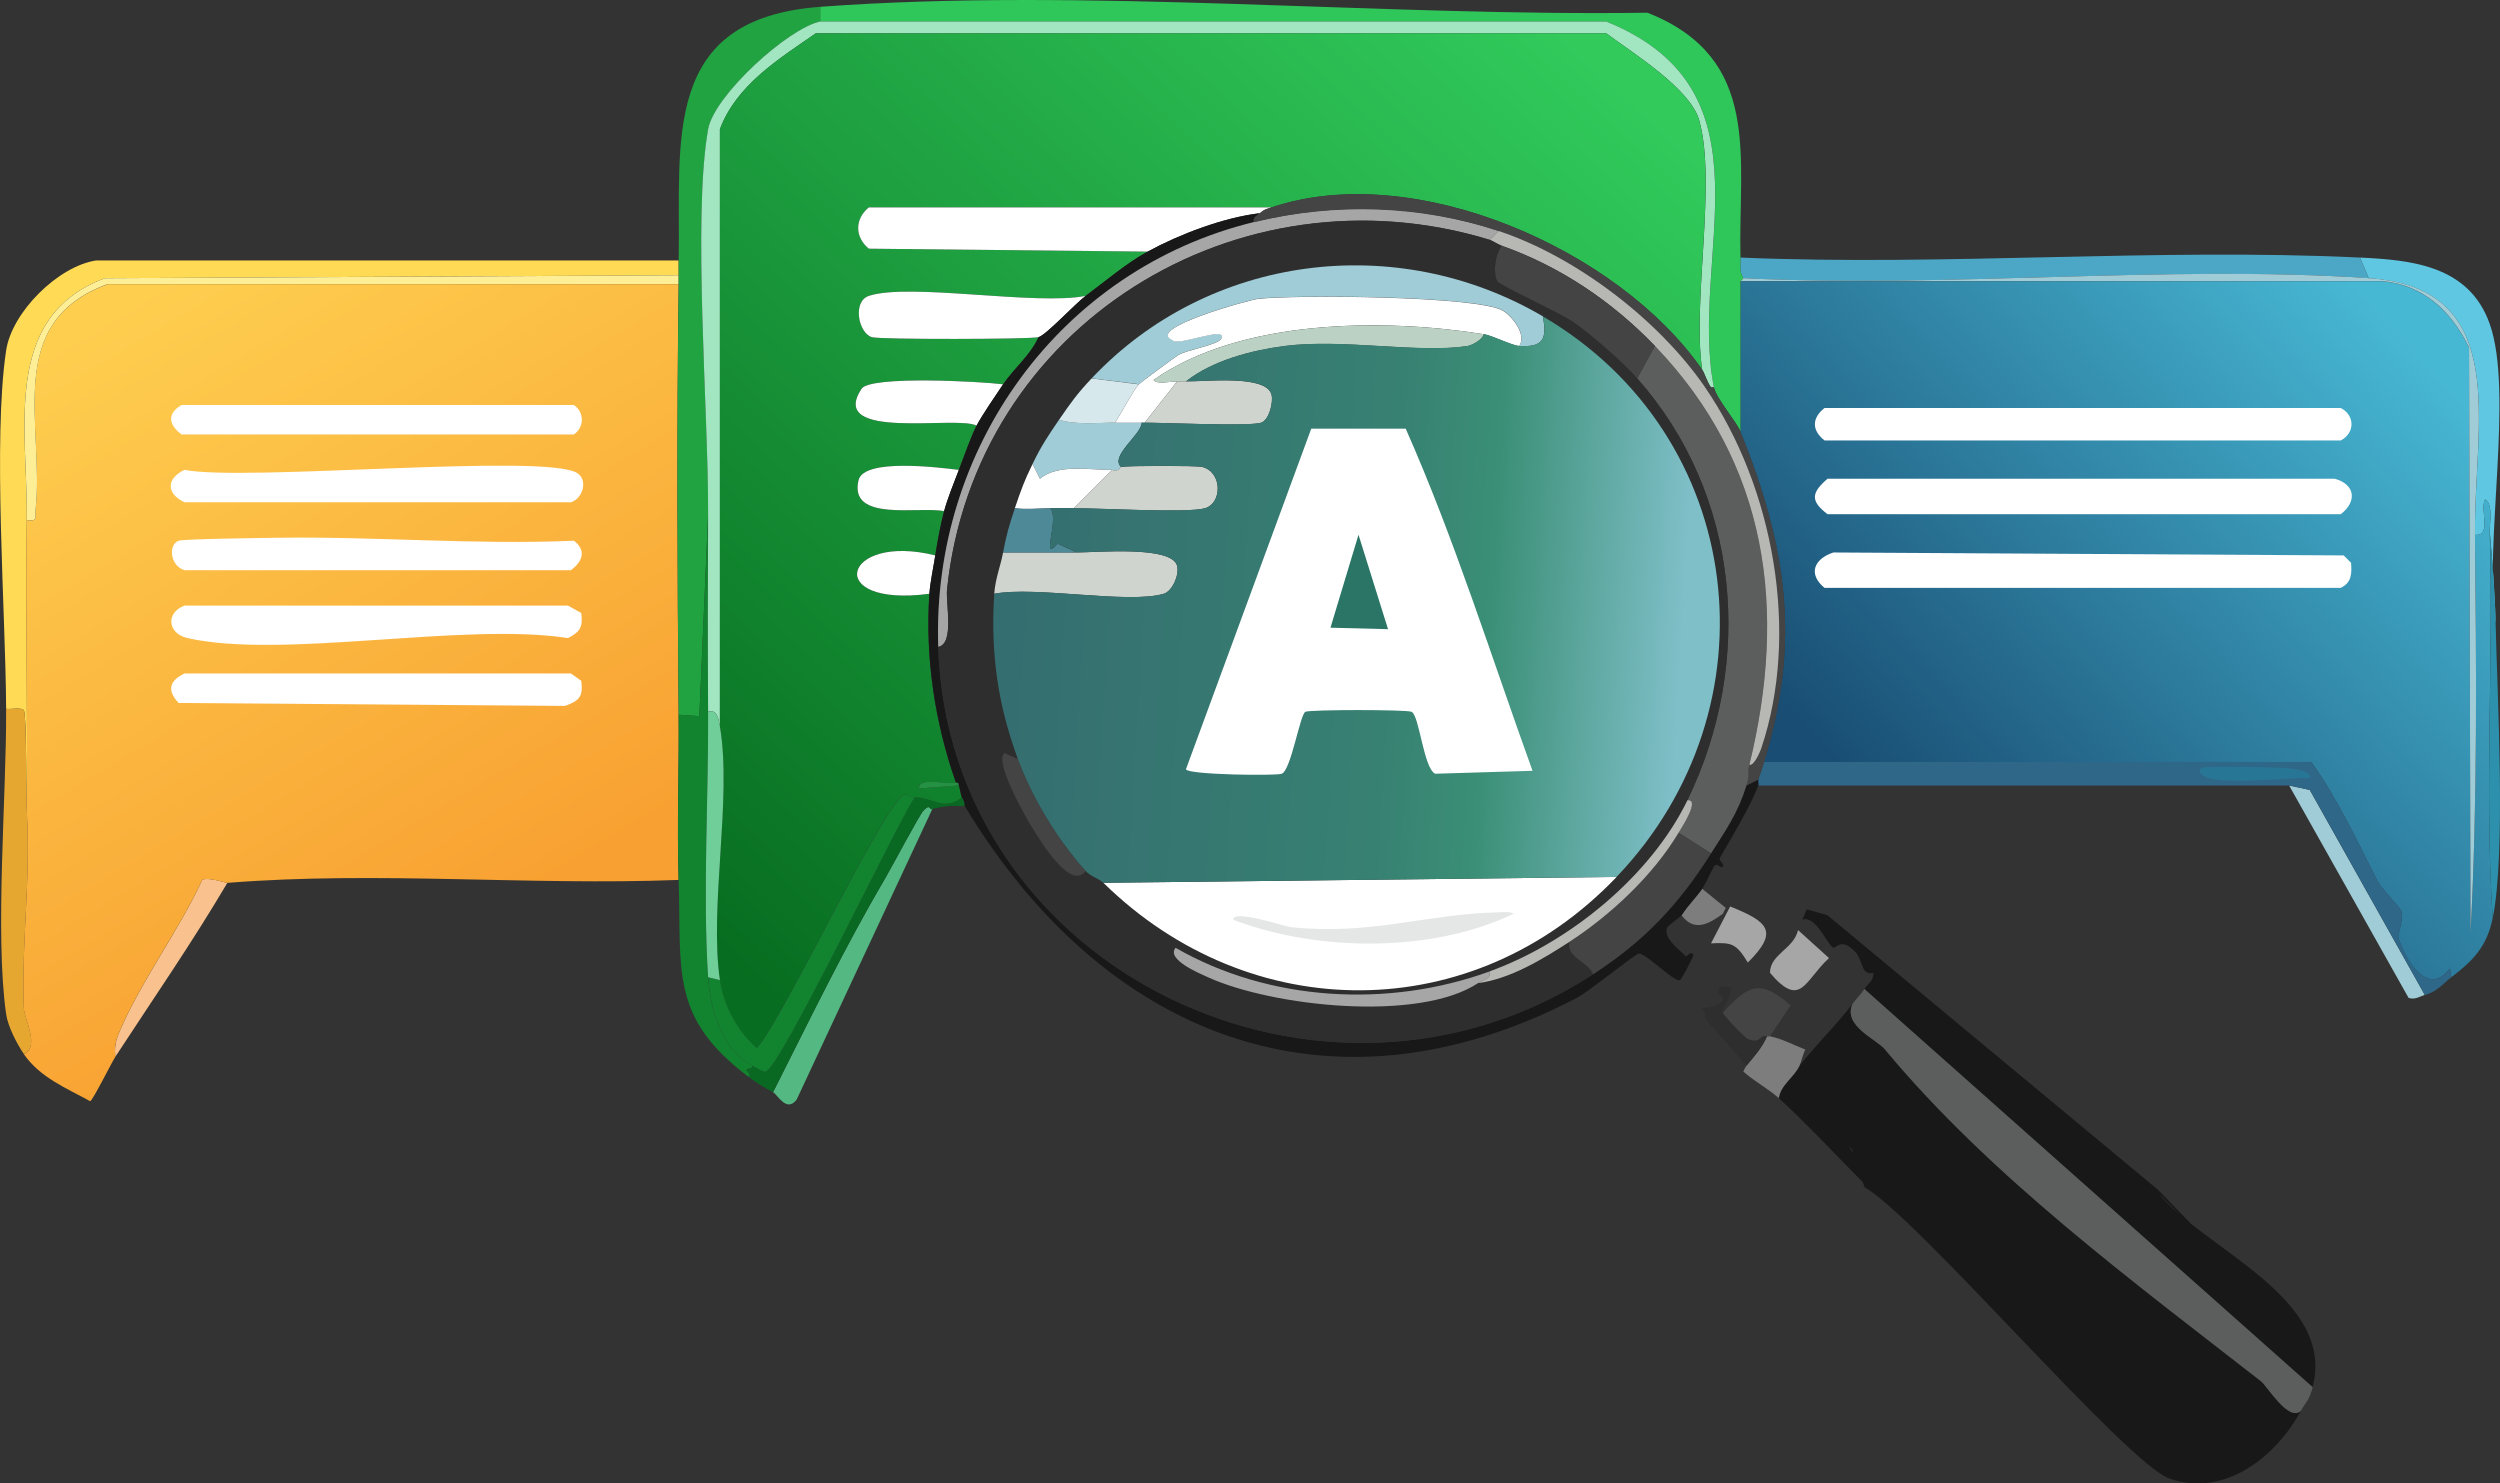 <?xml version="1.0" encoding="UTF-8"?>
<svg id="Layer_2" data-name="Layer 2" xmlns="http://www.w3.org/2000/svg" xmlns:xlink="http://www.w3.org/1999/xlink" viewBox="0 0 399.52 237.07"><rect x="0" y="0" width="399.52" height="237.07" fill="#333333" stroke="none"/>
  <defs>
    <style>
      .cls-1 {
        fill: #a5a6a5;
      }

      .cls-2 {
        fill: #4ca7c6;
      }

      .cls-3 {
        fill: #d0d4cf;
      }

      .cls-4 {
        fill: #2fc65a;
      }

      .cls-5 {
        fill: #287696;
      }

      .cls-6 {
        fill: #e5e6e6;
      }

      .cls-7 {
        fill: url(#linear-gradient-4);
      }

      .cls-8 {
        fill: url(#linear-gradient-3);
      }

      .cls-9 {
        fill: url(#linear-gradient-2);
      }

      .cls-10 {
        fill: #5fc7e2;
      }

      .cls-11 {
        fill: #54b882;
      }

      .cls-12 {
        fill: #2f6788;
      }

      .cls-13 {
        fill: #e6a731;
      }

      .cls-14 {
        fill: #d6e8eb;
      }

      .cls-15 {
        fill: #191818;
      }

      .cls-16 {
        fill: url(#linear-gradient);
      }

      .cls-17 {
        fill: #21a342;
      }

      .cls-18 {
        fill: #bad1c3;
      }

      .cls-19 {
        fill: #b7b7b3;
      }

      .cls-20 {
        fill: #4e8998;
      }

      .cls-21 {
        fill: #5c5d5d;
      }

      .cls-22 {
        fill: #096822;
      }

      .cls-23 {
        fill: #7d7d7d;
      }

      .cls-24 {
        fill: #2e2e2f;
      }

      .cls-25 {
        fill: #fff;
      }

      .cls-26 {
        fill: #2a7565;
      }

      .cls-27 {
        fill: #12832f;
      }

      .cls-28 {
        fill: #f8c18d;
      }

      .cls-29 {
        fill: #a1e5c1;
      }

      .cls-30 {
        fill: #70cf98;
      }

      .cls-31 {
        fill: #2d91ad;
      }

      .cls-32 {
        fill: #454445;
      }

      .cls-33 {
        fill: #ffda54;
      }

      .cls-34 {
        fill: #259142;
      }

      .cls-35 {
        fill: #feee96;
      }

      .cls-36 {
        fill: #9fccd6;
      }
    </style>
    <linearGradient id="linear-gradient" x1="21.05" y1="48.26" x2="79.36" y2="145.76" gradientUnits="userSpaceOnUse">
      <stop offset="0" stop-color="#fece4f"/>
      <stop offset="1" stop-color="#f8a132"/>
    </linearGradient>
    <linearGradient id="linear-gradient-2" x1="384.85" y1="53.94" x2="301.94" y2="131.59" gradientUnits="userSpaceOnUse">
      <stop offset="0" stop-color="#47b8d4"/>
      <stop offset="1" stop-color="#194d73"/>
    </linearGradient>
    <linearGradient id="linear-gradient-3" x1="236.02" y1="-7.27" x2="100.57" y2="139.7" gradientUnits="userSpaceOnUse">
      <stop offset="0" stop-color="#31ca5b"/>
      <stop offset="1" stop-color="#076d20"/>
    </linearGradient>
    <linearGradient id="linear-gradient-4" x1="162.65" y1="92.84" x2="268.98" y2="99.37" gradientUnits="userSpaceOnUse">
      <stop offset="0" stop-color="#356e70"/>
      <stop offset=".56" stop-color="#378172"/>
      <stop offset=".71" stop-color="#3b8f76"/>
      <stop offset="1" stop-color="#7fbfc8"/>
    </linearGradient>
  </defs>
  <g id="Layer_1-2" data-name="Layer 1">
    <g id="Generative_Object" data-name="Generative Object">
      <g>
        <g>
          <path class="cls-33" d="M108.45,41.63c-.01.78.01,1.58,0,2.36l-91.68.47C.15,50.64,4.47,68.71,4.28,83.11c-.21,15.38.16,30.81,0,46.19-.12-2.34-.01-15.15-.47-15.79-.36-.51-2.12-.12-2.83-.24-.08-15.72-2.15-42.93,0-57.27.92-6.14,8.3-13.45,14.38-14.38h93.1Z"/>
          <path class="cls-13" d="M4.28,129.3c.65,12.24-.85,20.45-.47,31.82.06,1.72,2.63,6.2,0,7.31-1.13-1.63-2.56-4.45-2.83-6.36-1.83-12.88.07-34.83,0-48.79.71.12,2.46-.28,2.83.24.46.64.35,13.45.47,15.79Z"/>
          <path class="cls-28" d="M36.33,141.09c-5.6,9.5-11.89,18.59-17.91,27.81-.11-1.28-.01-2.34.47-3.54,3.27-8.03,9.75-16.73,13.43-24.75.93-.5,3.77.49,4.01.47Z"/>
          <g>
            <path class="cls-16" d="M108.45,45.4c-.31,22.89-.21,45.92,0,68.82.08,8.78-.28,17.63,0,26.4-23.93.92-48.24-1.44-72.12.47-.24.02-3.08-.97-4.01-.47-3.68,8.01-10.17,16.72-13.43,24.75-.49,1.19-.58,2.26-.47,3.54-.59.9-3.61,6.98-4.01,7.07-3.84-2.11-8.01-3.78-10.61-7.54,2.63-1.11.06-5.59,0-7.31-.38-11.37,1.13-19.58.47-31.82.16-15.39-.21-30.81,0-46.19,1.89.22,1.28-.38,1.41-1.65,1.45-13.48-5.31-29.94,11.55-36.06h91.21Z"/>
            <g>
              <path class="cls-25" d="M29.49,75.09c9.68,1.89,57.2-2.68,62.69.47,1.79,1.03,1.06,4.06-.94,4.71H29.49c-2.95-1.38-2.95-3.8,0-5.19Z"/>
              <path class="cls-25" d="M29.49,96.78h61.28l2.12,1.18c.29,2.22-.17,3.02-2.12,4.01-16.64-2.58-45.59,3.42-60.81,0-3.2-.72-3.51-4.08-.47-5.19Z"/>
              <path class="cls-25" d="M29.49,107.62h61.75l1.65,1.18c.33,2.54-.3,3.17-2.59,4.01l-61.75-.47c-1.95-2.04-1.44-3.59.94-4.71Z"/>
              <path class="cls-25" d="M29.02,64.72h62.69c1.7,1.17,1.7,3.55,0,4.71H29.02c-1.96-1.43-2.48-3.27,0-4.71Z"/>
              <path class="cls-25" d="M44.11,85.94c15.79-.24,31.78,1.16,47.61.47,2.13,1.65,1.26,3.4-.47,4.71H29.49c-2.21-.6-2.73-4.01-.94-4.71.72-.28,13.45-.44,15.56-.47Z"/>
            </g>
          </g>
          <path class="cls-35" d="M108.45,43.98c0,.47,0,.95,0,1.41H17.24C.38,51.52,7.14,67.97,5.69,81.46c-.14,1.27.48,1.87-1.41,1.65.2-14.39-4.13-32.47,12.49-38.65l91.68-.47Z"/>
        </g>
        <g>
          <path class="cls-2" d="M377.13,41.16l1.41,3.3c-32.44-2.17-67.25,1.63-99.93,0-.72-1.02-.45-2.16-.47-3.3,32.68,1.39,66.38-1.56,98.99,0Z"/>
          <path class="cls-10" d="M398.82,99.61c-.11-4.78-.51-9.84-.94-14.61-.04-1.39.59-4.33-.71-5.19-.99,1.28,1.16,5.94-1.65,5.66-.18-17.44,6.04-39.47-16.97-41.01l-1.41-3.3c8.16.39,17.43,1.23,20.74,10.61,3.87,10.95-.96,35.35.94,47.84Z"/>
          <path class="cls-36" d="M387.5,159c-.65.16-1.54.84-2.59.47l-19.09-33.94,3.3.71,18.38,32.76Z"/>
          <g>
            <path class="cls-9" d="M395.52,85.46c2.81.28.66-4.38,1.65-5.66,1.3.86.67,3.79.71,5.19.62,20.55-.86,41.21.47,61.75-.94,4.56-3.13,6.77-6.6,9.43l-.24-1.41c-3.58,4.82-7.16-1.5-8.25-4.95-.13-.42.93-3.05.47-4.24-.23-.59-3.16-3.52-3.77-4.71-3.32-6.52-6.34-13.1-10.61-19.09h-87.44c5.95-19.47,3.61-34.36-3.77-52.79v-24.04h102.52c6.58.58,11.1,4.8,13.91,10.61l.24,93.57c1.13-21.15.93-42.46.71-63.64Z"/>
            <g>
              <path class="cls-31" d="M398.82,99.61c.27,11.68,1.67,36.77-.47,47.14-1.33-20.54.15-41.2-.47-61.75.44,4.77.83,9.84.94,14.61Z"/>
              <path class="cls-25" d="M292.05,76.51h81.08c3.33.94,3.53,3.69.94,5.66h-82.02c-2.74-2.1-2.63-3.39,0-5.66Z"/>
              <path class="cls-25" d="M292.99,88.29l81.55.47,1.18,1.18c.12,1.76.11,3.15-1.65,4.01h-82.49c-2.7-2.21-1.69-4.64,1.41-5.66Z"/>
              <path class="cls-25" d="M291.58,65.2h82.49c2.29,1.17,2.29,4.01,0,5.19h-82.49c-2.03-1.57-2.09-3.56,0-5.19Z"/>
              <path class="cls-36" d="M378.55,44.45c23.01,1.54,16.78,23.57,16.97,41.01.22,21.18.42,42.49-.71,63.64l-.24-93.57c-2.81-5.81-7.32-10.03-13.91-10.61h-102.52l.47-.47c32.68,1.63,67.49-2.17,99.93,0Z"/>
            </g>
          </g>
          <g>
            <path class="cls-12" d="M391.75,156.17c-1.32,1.01-2.34,2.36-4.24,2.83l-18.38-32.76-3.3-.71h-84.85c.08-.23-.08-.71,0-.94.33-.93.65-1.88.94-2.83h87.44c4.26,5.99,7.29,12.57,10.61,19.09.61,1.2,3.54,4.12,3.77,4.71.46,1.19-.6,3.83-.47,4.24,1.09,3.45,4.67,9.77,8.25,4.95l.24,1.41Z"/>
            <path class="cls-5" d="M351.91,122.7c.56-.3,11.4-.07,12.73,0,.58.03,4.92.26,4.48,1.65-3.53-.14-14.08,1.16-16.73-.24-.8-.42-1.23-1-.47-1.41Z"/>
          </g>
        </g>
      </g>
      <g>
        <g>
          <path class="cls-4" d="M278.14,41.16c.03,1.14-.25,2.28.47,3.3l-.47.47v24.04c-.63-1.57-3.9-5.33-4.24-7.07-4.08-20.79,10.27-47.35-17.21-58.45h-125.62V1.09c42.31-3.14,89.7,1.58,132.22.94,18.4,7.32,14.48,23.07,14.85,39.12Z"/>
          <path class="cls-17" d="M131.08,1.09v2.36c-5.1,1.05-16.95,11.78-17.91,17.21-2.51,14.2.07,45.37,0,61.51l-1.41,32.29-3.3-.24c-.21-22.9-.31-45.93,0-68.82,0-.47,0-.95,0-1.41.01-.78-.01-1.58,0-2.36.32-19.25-2.87-38.65,22.63-40.54Z"/>
          <path class="cls-27" d="M113.16,82.16c-.05,10.52-.06,21.07,0,31.58.08,13.74-.87,28.9,0,42.42.32,4.9,2.09,11.63,7.07,14.14.07.69-.85.32-.94.71-.01.06.73.49.47,1.18-12.75-9.51-10.84-16.92-11.31-31.58-.28-8.77.08-17.62,0-26.4l3.3.24,1.41-32.29Z"/>
          <path class="cls-11" d="M148.99,129.3l-21.68,46.43c-1.63,2.12-3.02-.78-3.77-1.18,5.77-11.41,11.43-23.16,17.91-34.17,1.07-1.81,5.45-10.13,6.13-10.84,1.13-1.18.9-.09,1.41-.24Z"/>
          <path class="cls-22" d="M153.7,127.42c.61.89.38,1.27.47,1.41-1.87-.13-3.36-.03-5.19.47-.51.14-.29-.95-1.41.24-.67.71-5.06,9.03-6.13,10.84-6.48,11.02-12.15,22.76-17.91,34.17-1.44-.77-2.46-1.38-3.77-2.36.26-.69-.49-1.12-.47-1.18.09-.38,1.01-.02.94-.71.49.25,1.76,1.04,2.12.94,2.41-.65,20.69-39.05,23.8-43.84,2.78-.06,4.78,2.29,7.54,0Z"/>
          <path class="cls-29" d="M273.9,61.9h-.47c-.54-.66-1.04-2.3-1.41-2.83-1.6-10.91,2.33-29.85-.47-39.83-1.43-5.1-10.66-10.78-14.85-13.91h-126.33c-5.94,4.11-12.68,8.27-15.32,15.32v95.45c-.19-1.14-.45-2.83-1.89-2.36-.06-10.52-.05-21.07,0-31.58.07-16.14-2.51-47.32,0-61.51.96-5.42,12.81-16.15,17.91-17.21h125.62c27.47,11.1,13.12,37.66,17.21,58.45Z"/>
          <path class="cls-8" d="M272.02,59.07c-13.36-19.26-46.04-33.63-68.82-25.93h-64.34c-2.27,1.84-2.27,4.76,0,6.6l44.55.47c-3.33,1.81-6.83,4.79-9.9,7.07-7.93,1.58-28.17-2.12-34.65,0-2.65.87-1.7,5.92.47,6.6,1.27.4,25.12.35,26.63,0-1.27,2.86-3.95,5.03-5.66,7.54-3.54-.46-21.22-1.43-22.63.71-5.54,8.43,15.32,4.2,18.38,5.89-.81,1.55-2.13,5.24-2.83,7.07-3.11-.37-15.18-1.92-16.03,1.65-1.6,6.76,9.68,4.13,13.67,4.95-.53,1.98-1.1,5.01-1.41,7.07-14.81-3.7-18.07,8.39-.94,6.13-.68,10.24.85,20.51,4.24,30.17-1.19.45-6.01-1.03-5.89.94l6.36-.47c.08.06.36,1.72.47,1.89-2.76,2.29-4.77-.06-7.54,0-.85.02-1.25-.64-1.65-.47-3.24,1.34-19.3,35.84-23.57,40.54-3.06-2.68-5.3-6.79-5.89-10.84-1.73-11.83,1.96-29.02,0-40.54V20.65c2.64-7.05,9.38-11.21,15.32-15.32h126.33c4.19,3.13,13.42,8.81,14.85,13.91,2.8,9.98-1.13,28.93.47,39.83Z"/>
          <path class="cls-25" d="M203.2,33.14c-.92.31-1.05.24-1.89.94-5.77.68-12.78,3.34-17.91,6.13l-44.55-.47c-2.27-1.84-2.27-4.76,0-6.6h64.34Z"/>
          <path class="cls-25" d="M173.5,47.28c-1.62,1.2-6.4,6.33-7.54,6.6-1.51.35-25.36.4-26.63,0-2.18-.68-3.12-5.73-.47-6.6,6.48-2.12,26.72,1.58,34.65,0Z"/>
          <path class="cls-25" d="M160.3,61.42c-1.12,1.65-3.4,5-4.24,6.6-3.06-1.69-23.93,2.54-18.38-5.89,1.4-2.13,19.09-1.17,22.63-.71Z"/>
          <path class="cls-25" d="M153.23,75.09c-.77,2.03-1.81,4.55-2.36,6.6-3.99-.82-15.27,1.81-13.67-4.95.85-3.57,12.91-2.02,16.03-1.65Z"/>
          <path class="cls-25" d="M149.46,88.76c-.29,1.88-.82,4.32-.94,6.13-17.12,2.27-13.86-9.83.94-6.13Z"/>
          <path class="cls-34" d="M152.76,125.06c.54-.08.45.45.47.47l-6.36.47c-.12-1.97,4.7-.5,5.89-.94Z"/>
          <path class="cls-27" d="M146.16,127.42c-3.11,4.79-21.4,43.19-23.8,43.84-.36.1-1.63-.69-2.12-.94-4.98-2.51-6.76-9.24-7.07-14.14l1.89.47c.59,4.05,2.83,8.17,5.89,10.84,4.26-4.7,20.33-39.2,23.57-40.54.4-.17.8.49,1.65.47Z"/>
          <path class="cls-30" d="M115.05,116.1c1.96,11.52-1.73,28.71,0,40.54l-1.89-.47c-.87-13.52.08-28.69,0-42.42,1.44-.47,1.69,1.22,1.89,2.36Z"/>
        </g>
        <g>
          <g>
            <path class="cls-15" d="M295.96,183.71c-2.2-3.14,5.16,8.61,2.46,5.93-4.7-4.66-9.27-9.67-14.14-14.14.31-2.16,2.42-3.29,3.3-5.19,2.67-3.38,5.87-6.49,8.48-9.9-1.61,3.54,3.78,5.61,5.19,7.31,16.87,20.32,40.03,37.36,60.1,53.03.95.74,4.42,6.58,6.36,4.71-3.9,7.21-12.13,13.92-20.98,10.84-6.88-2.39-40.11-41.57-48.77-46.59"/>
            <path class="cls-15" d="M369.59,221.69l-71.65-63.64c.55-.85,1.57-1.4,1.41-2.59-1.93.51-1.62-1.98-2.83-3.3-2.28-2.49-3.15-.5-3.54-.71-1.05-.56-2.77-5.21-4.95-4.48l.71-1.65,3.3.94,52.79,43.84,15.11,15.6c3.83,2.93,5,5,5,5l-20-20c7.31,8.96,28.41,16.68,24.63,30.98Z"/>
            <path class="cls-21" d="M369.59,221.69c-.59,2.22-1.06,2.25-1.89,3.77-1.95,1.86-5.41-3.97-6.36-4.71-20.07-15.67-43.23-32.7-60.1-53.03-1.41-1.69-6.79-3.77-5.19-7.31.6-.78,1.36-1.55,1.89-2.36l71.65,63.64Z"/>
            <path class="cls-32" d="M282.86,165.6c-.15-.03-.32.03-.47,0-1.3-.28-.94,1.33-3.06.47-.52-.21-3.97-3.86-4.01-4.24,4.07-4.36,5.81-5.5,10.84-1.18l-3.3,4.95Z"/>
            <path class="cls-23" d="M287.57,170.31c-.88,1.9-2.99,3.02-3.3,5.19-1.56-1.43-4.01-2.76-5.66-4.24.06-.24.36-.81.47-.94,1.25-1.49,2.52-2.9,3.3-4.71.15.03.32-.03.47,0,2.06.43,3.73,1.38,5.66,2.12-.4.74-.63,1.92-.94,2.59Z"/>
            <path class="cls-1" d="M287.34,148.63l4.95,4.48c-3.94,3.6-4.48,8.17-9.43,2.36,0-3.01,3.79-3.79,4.48-6.83Z"/>
            <path class="cls-1" d="M276.49,144.86c6,2.42,7.92,3.92,2.83,8.96-1.86-3-2.48-3.24-5.89-3.06l3.06-5.89Z"/>
            <path class="cls-24" d="M275.32,161.83c.04.39,3.48,4.03,4.01,4.24,2.12.86,1.77-.76,3.06-.47-.78,1.82-2.05,3.22-3.3,4.71l-6.6-7.54c.11-1.2-.51-1.57-.47-1.65.08-.16,2.71.03,3.3-1.41.26-.64-1.6-.79-.24-2.12l1.65.24c.05,1.1-1.48,3.34-1.41,4.01Z"/>
            <path class="cls-23" d="M268.72,146.27c1.11-1.7,2.33-2.84,3.3-4.24l3.77,3.06-.47.94c-2.22,1.62-4.54,2.97-6.6.24Z"/>
          </g>
          <g>
            <path class="cls-15" d="M201.31,34.08c-.47.39-1.12.62-.94,1.41-31.02,7.58-51.48,36.17-50.44,67.88,1.71,51.79,61.64,80.31,104.65,52.32,8.26-5.38,13.64-11.09,18.86-19.33,2.44-3.86,4.25-6.35,5.66-10.84l1.89-.94c-.08.23.08.71,0,.94-1.13,3.12-4.35,8.5-6.13,11.55-.29.5.76.93.47,1.41s-.92-.78-1.41,0c-.56.89-1.29,2.67-1.89,3.54-.97,1.4-2.19,2.54-3.3,4.24-.23.35-2.24,1.61-2.36,2.12-.4,1.69,1.74,3.11,3.06,4.48.04.04.92-1.04,1.18-.24.07.22-1.91,3.92-2.12,4.01-.97.38-5.49-4.36-6.6-4.24-.6.06-7.86,6-9.9,7.07-39.9,20.85-75.96,5.65-97.81-30.64-.09-.15.14-.52-.47-1.41-.11-.17-.4-1.82-.47-1.89-.03-.02.07-.56-.47-.47-3.39-9.66-4.92-19.93-4.24-30.17.12-1.81.65-4.25.94-6.13.32-2.07.88-5.09,1.41-7.07s1.58-4.57,2.36-6.6c.7-1.83,2.02-5.52,2.83-7.07s3.12-4.95,4.24-6.6c1.71-2.51,4.39-4.68,5.66-7.54,1.14-.26,5.92-5.4,7.54-6.6,3.07-2.28,6.56-5.26,9.9-7.07,5.14-2.79,12.14-5.44,17.91-6.13Z"/>
            <path class="cls-32" d="M273.43,61.9h.47c.34,1.74,3.61,5.5,4.24,7.07,7.39,18.43,9.72,33.33,3.77,52.79-.29.95-.61,1.9-.94,2.83l-1.89.94c.63-2.02.11-1.8.47-3.3.77.2,1.74-2.15,1.89-2.59,6.26-18.48,1.96-41.82-8.96-57.74h.94Z"/>
            <path class="cls-21" d="M279.56,122.23c-.37,1.5.16,1.28-.47,3.3-1.41,4.49-3.21,6.99-5.66,10.84l-5.19-3.3c.52-.87,3.47-5.36,1.41-5.19,10.72-22.08,8.46-48.83-8.01-67.41l2.83-5.19c18.12,18.87,21.16,42.1,15.08,66.94Z"/>
            <path class="cls-1" d="M239.49,36.91l-1.41,1.41c-40.31-12.32-82.33,13.65-86.73,55.86-.23,2.25,1.21,8.71-1.41,9.19-1.05-31.71,19.42-60.3,50.44-67.88,13.04-3.19,26.31-2.83,39.12,1.41Z"/>
            <path class="cls-32" d="M273.43,136.37c-5.21,8.24-10.6,13.95-18.86,19.33-.88-2.14-4.32-2.59-3.77-5.19,6.61-4.29,13.41-10.65,17.44-17.44l5.19,3.3Z"/>
            <path class="cls-32" d="M272.02,59.07c.37.53.87,2.17,1.41,2.83h-.94c-7.38-10.76-20.61-20.89-33-24.98s-26.09-4.6-39.12-1.41c-.18-.79.48-1.02.94-1.41.84-.71.97-.63,1.89-.94,22.78-7.71,55.46,6.66,68.82,25.93Z"/>
            <path class="cls-19" d="M272.49,61.9c10.92,15.92,15.21,39.26,8.96,57.74-.15.44-1.12,2.79-1.89,2.59,6.07-24.84,3.04-48.07-15.08-66.94-6.84-7.12-15.17-12.74-24.51-16.03-.52-.18-1.61-.86-1.89-.94l1.41-1.41c12.38,4.1,25.62,14.23,33,24.98Z"/>
            <path class="cls-32" d="M264.47,55.3l-2.83,5.19c-2.43-2.74-7.13-6.8-10.13-8.96-2-1.43-11.97-5.96-12.26-6.6-.72-1.6-.27-4.18.71-5.66,9.34,3.29,17.67,8.91,24.51,16.03Z"/>
            <g>
              <path class="cls-24" d="M238.08,38.33c.28.09,1.37.76,1.89.94-.98,1.48-1.43,4.06-.71,5.66.29.63,10.26,5.17,12.26,6.6,3,2.15,7.71,6.22,10.13,8.96,16.47,18.57,18.74,45.32,8.01,67.41-5.89,12.13-18.88,22.73-31.58,27.34-16.21,5.87-35.2,4.85-50.2-3.77-1.57,1.87,3.88,4.12,5.19,4.71,10.27,4.65,33.57,7.23,43.13.94,5.09-.64,10.33-3.82,14.61-6.6-.55,2.59,2.89,3.04,3.77,5.19-43.01,27.99-102.94-.53-104.65-52.32,2.62-.48,1.18-6.94,1.41-9.19,4.4-42.21,46.43-68.18,86.73-55.86Z"/>
              <g>
                <path class="cls-36" d="M246.56,50.58c.69,3.63.04,4.95-3.77,4.71,1.27-1.83-1.15-4.8-2.59-5.66-4.04-2.39-33.35-2.55-39.12-1.89-1.48.17-18.24,4.78-13.67,6.6.64,1.1,8.89-2.42,7.78-.24-.5.98-5.41,1.76-6.83,2.59-.54.31-6.09,4.43-6.36,4.71l-7.54-.94c18.69-19.83,48.7-23.62,72.12-9.9Z"/>
                <path class="cls-3" d="M172.08,88.29c3.2,0,15.15-1.12,16.03,2.12.39,1.45-.77,4.08-2.12,4.48-5.65,1.68-20.47-1.26-27.1,0,.15-2.37,1.03-4.51,1.41-6.6h11.78Z"/>
                <path class="cls-36" d="M178.21,67.55c1.41,0,2.82,0,4.24,0,.01,1.84-5.16,5.36-3.3,7.07-.07.02-.39.86-1.41.47-3.74.02-8.6-1.01-11.55,1.41l-1.18-2.36c1.42-2.93,2.44-4.43,4.24-7.07,2.74.87,6.09.46,8.96.47Z"/>
                <path class="cls-1" d="M238.08,155.23c.12,1.35-1,1.3-1.89,1.89-9.56,6.29-32.86,3.71-43.13-.94-1.3-.59-6.75-2.85-5.19-4.71,15,8.62,34,9.65,50.2,3.77Z"/>
                <path class="cls-25" d="M177.74,75.09l-6.13,6.13c-1.25,0-2.52-.02-3.77,0-1.85.03-3.84.23-5.66,0,1-2.95,1.45-4.24,2.83-7.07l1.18,2.36c2.95-2.42,7.81-1.39,11.55-1.41Z"/>
                <path class="cls-19" d="M268.25,133.07c-4.04,6.79-10.84,13.15-17.44,17.44-4.28,2.78-9.53,5.96-14.61,6.6.88-.58,2-.53,1.89-1.89,12.71-4.61,25.69-15.21,31.58-27.34,2.06-.17-.9,4.32-1.41,5.19Z"/>
                <path class="cls-14" d="M181.98,61.42c-.76.78-2.97,4.85-3.77,6.13-2.87-.01-6.22.4-8.96-.47,1.83-2.68,2.93-4.21,5.19-6.6l7.54.94Z"/>
                <path class="cls-32" d="M162.66,121.29c2.34,6.32,6.35,12.9,10.84,17.91-2.42,3.18-7.14-4.7-8.48-6.83-1.16-1.85-6.24-10.8-4.48-12.02l2.12.94Z"/>
                <path class="cls-20" d="M167.84,81.22c1.54,1.67-1.65,8.91,1.18,5.66l3.06,1.41h-11.78c.5-2.72,1-4.46,1.89-7.07,1.81.23,3.8.03,5.66,0Z"/>
                <path class="cls-25" d="M242.79,55.3c-1.2-.07-4.27-1.66-5.66-1.89-16.28-2.6-38.95-2.4-52.79,7.31.53.77,2.78.21,3.77.24l-5.19,6.6c-.16,0-.31,0-.47,0-1.42,0-2.83,0-4.24,0,.8-1.28,3.01-5.35,3.77-6.13.28-.28,5.83-4.4,6.36-4.71,1.42-.83,6.33-1.61,6.83-2.59,1.12-2.18-7.14,1.34-7.78.24-4.57-1.82,12.19-6.43,13.67-6.6,5.77-.67,35.08-.5,39.12,1.89,1.44.85,3.87,3.83,2.59,5.66Z"/>
                <path class="cls-18" d="M237.13,53.41c-.22.89-1.91,1.78-2.59,1.89-7.81,1.22-19.93-1.2-29.23,0-5.34.69-11.54,2.31-15.79,5.66-.47,0-.95,0-1.41,0-1-.02-3.24.54-3.77-.24,13.84-9.71,36.52-9.9,52.79-7.31Z"/>
                <path class="cls-3" d="M171.61,81.22l6.13-6.13c1.03.38,1.34-.46,1.41-.47,1.01-.21,12.09-.22,12.96,0,3.26.84,3.22,5.78.47,6.6s-16.89-.02-20.98,0Z"/>
                <path class="cls-3" d="M189.53,60.95c3.08.05,12.83-1.11,13.67,2.12.31,1.18-.37,4.05-1.65,4.48-1.87.63-15.39,0-18.62,0l5.19-6.6c.47,0,.95,0,1.41,0Z"/>
                <g>
                  <path class="cls-25" d="M258.35,140.14c-22.96,24.06-58.59,23.94-82.02.94l82.02-.94Z"/>
                  <path class="cls-6" d="M239.26,145.8c.57-.01,2.34-.18,2.59.24-13.02,6.25-31.25,6.1-44.78.94-.09-1.73,8.23,1.07,9.19,1.18,12.53,1.37,21.67-2.08,33-2.36Z"/>
                </g>
                <g>
                  <path class="cls-7" d="M258.35,140.14l-82.02.94c-.63-.62-2.05-1.02-2.83-1.89-4.5-5.01-8.5-11.59-10.84-17.91-3.23-8.74-4.38-17.02-3.77-26.4,6.64-1.26,21.45,1.68,27.1,0,1.36-.4,2.51-3.03,2.12-4.48-.88-3.24-12.83-2.12-16.03-2.12l-3.06-1.41c-2.83,3.25.36-3.99-1.18-5.66,1.25-.02,2.52,0,3.77,0,4.09-.02,18.24.81,20.98,0s2.79-5.76-.47-6.6c-.87-.22-11.95-.21-12.96,0-1.86-1.71,3.31-5.23,3.3-7.07.16,0,.31,0,.47,0,3.23,0,16.75.63,18.62,0,1.28-.43,1.96-3.3,1.65-4.48-.84-3.24-10.59-2.07-13.67-2.12,4.25-3.35,10.45-4.97,15.79-5.66,9.3-1.2,21.41,1.22,29.23,0,.68-.11,2.38-1,2.59-1.89,1.38.22,4.46,1.81,5.66,1.89,3.81.24,4.46-1.08,3.77-4.71,32.59,19.09,37.67,62.43,11.78,89.56Z"/>
                  <g>
                    <path class="cls-25" d="M209.56,68.5h15.08c7.76,17.51,13.69,36.46,20.27,54.68l-15.56.47c-1.86-.9-2.51-9.3-3.77-9.9-.77-.36-16.21-.37-16.97,0-.86.43-2.29,9.31-3.77,9.9-.88.35-14.99.18-15.32-.71l20.03-54.44Z"/>
                    <polygon class="cls-26" points="217.1 85.46 221.82 100.55 212.62 100.31 217.1 85.46"/>
                  </g>
                </g>
              </g>
            </g>
          </g>
        </g>
      </g>
    </g>
  </g>
</svg>